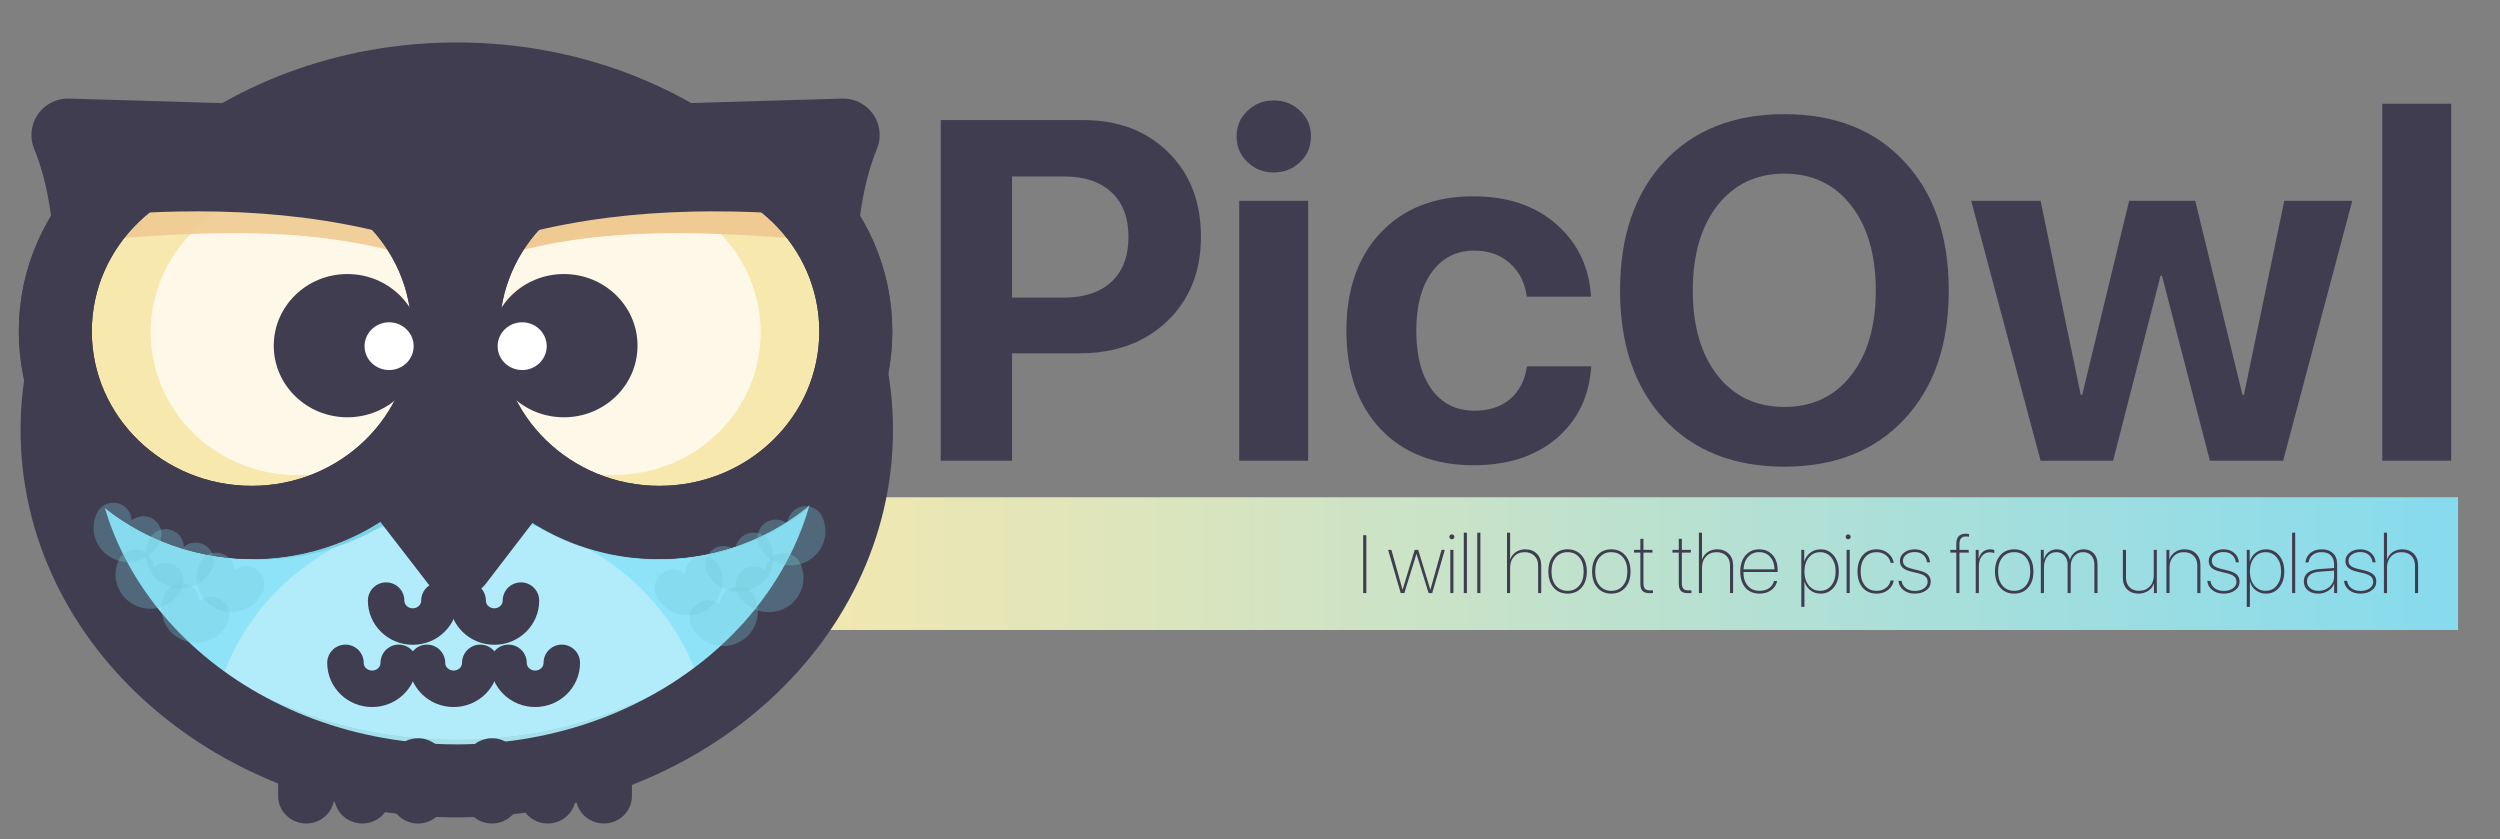 <svg width="548" height="184" viewBox="0 0 548 184" fill="none" xmlns="http://www.w3.org/2000/svg">
<rect x="0" y="0" width="548" height="184" fill="#808080" stroke="none"/>
<rect x="162" y="109" width="376.806" height="29.091" fill="url(#paint0_linear)"/>
<path d="M100.127 171.168C148.516 171.168 187.743 136.725 187.743 94.236C187.743 51.748 148.516 17.305 100.127 17.305C51.737 17.305 12.51 51.748 12.51 94.236C12.51 136.725 51.737 171.168 100.127 171.168Z" fill="#8FE3F9"/>
<path d="M100.127 171.168C148.516 171.168 187.743 136.725 187.743 94.236C187.743 51.748 148.516 17.305 100.127 17.305C51.737 17.305 12.51 51.748 12.51 94.236C12.51 136.725 51.737 171.168 100.127 171.168Z" fill="#8FE3F9"/>
<path d="M102.432 169.673C122.454 169.673 140.899 163.953 155.656 154.346L151.621 145.113C143.166 125.712 123.107 113.039 100.857 113.039C78.607 113.039 58.547 125.712 50.093 145.113L46.788 152.739C61.891 163.318 81.297 169.673 102.432 169.673Z" fill="#B2EBF9"/>
<path d="M100.088 87.807L83.334 111.731L95.977 128.104C98.052 130.796 102.24 130.796 104.315 128.104L116.843 111.731L100.088 87.807Z" fill="#A4E0EA"/>
<path d="M100.127 162.197C53.436 162.197 15.316 130.16 12.664 89.751C12.549 91.246 12.51 92.741 12.51 94.236C12.51 136.702 51.745 171.168 100.127 171.168C148.508 171.168 187.743 136.74 187.743 94.236C187.743 92.741 187.705 91.246 187.589 89.751C184.938 130.16 146.779 162.197 100.127 162.197Z" fill="#7AD1E5"/>
<path d="M152.697 146.795C138.055 156.44 119.84 162.197 100.127 162.197C80.913 162.197 63.159 156.776 48.748 147.58L46.827 152.178C61.968 163.094 81.335 169.673 102.471 169.673C121.57 169.673 139.247 164.29 153.657 155.169C154.349 154.72 155.002 154.234 155.694 153.748L152.697 146.795Z" fill="#A4E0EA"/>
<path d="M10.358 94.498C12.818 99.395 16.122 103.956 20.273 108.03C40.371 127.581 72.996 127.581 93.094 108.03C109.926 91.657 112.654 66.798 101.356 47.659" fill="#7AD1E5"/>
<path d="M187.436 100.33C178.213 113.824 162.457 122.684 144.55 122.684C116.113 122.684 93.056 100.255 93.056 72.592C93.056 60.256 97.629 48.967 105.238 40.22" fill="#7AD1E5"/>
<path d="M100.127 171.168C148.516 171.168 187.743 136.725 187.743 94.236C187.743 51.748 148.516 17.305 100.127 17.305C51.737 17.305 12.51 51.748 12.51 94.236C12.51 136.725 51.737 171.168 100.127 171.168Z" stroke="#413D51" stroke-width="16" stroke-miterlimit="10" stroke-linecap="round" stroke-linejoin="round"/>
<path d="M100.088 77.34L83.334 101.264L100.165 123.058L116.881 101.264L100.088 77.34Z" fill="#413D51"/>
<path d="M100.088 77.34L83.334 101.264L100.165 123.058L116.881 101.264L100.088 77.34Z" stroke="#413D51" stroke-width="16" stroke-miterlimit="10" stroke-linecap="round" stroke-linejoin="round"/>
<path d="M138.132 25.603C126.604 20.37 113.5 17.417 99.704 17.417C85.908 17.417 72.804 20.37 61.276 25.603V77.975H138.132V25.603Z" fill="#413D51"/>
<path d="M143.051 30.837L184.823 29.603C178.789 44.294 177.982 66.387 183.247 90.536C176.561 104.292 162.342 114.049 145.626 114.535C121.877 115.245 102.01 97.077 101.318 73.938C100.588 50.836 119.264 31.547 143.051 30.837Z" fill="#413D51"/>
<path d="M143.051 30.837L184.823 29.603C178.789 44.294 177.982 66.387 183.247 90.536C176.561 104.292 162.342 114.049 145.626 114.535C121.877 115.245 102.01 97.077 101.318 73.938C100.588 50.836 119.264 31.547 143.051 30.837Z" stroke="#413D51" stroke-width="16" stroke-miterlimit="10" stroke-linecap="round" stroke-linejoin="round"/>
<path d="M144.55 114.497C168.32 114.497 187.59 95.753 187.59 72.63C187.59 49.507 168.32 30.762 144.55 30.762C120.78 30.762 101.51 49.507 101.51 72.63C101.51 95.753 120.78 114.497 144.55 114.497Z" fill="#F7E8AD"/>
<path d="M144.55 114.497C168.32 114.497 187.59 95.753 187.59 72.63C187.59 49.507 168.32 30.762 144.55 30.762C120.78 30.762 101.51 49.507 101.51 72.63C101.51 95.753 120.78 114.497 144.55 114.497Z" fill="#F7E8AD"/>
<path d="M174.985 43.023C166.723 34.986 155.886 30.912 145.049 30.762C153.196 32.295 160.997 36.108 167.299 42.276C184.093 58.611 184.093 85.115 167.299 101.488C158.768 109.787 147.547 113.862 136.403 113.75C149.968 116.292 164.494 112.441 174.985 102.236C191.778 85.863 191.778 59.359 174.985 43.023Z" fill="#F7D6A1"/>
<path opacity="0.7" d="M157.328 94.975C169.943 82.722 169.87 62.784 157.165 50.444C144.46 38.103 123.933 38.032 111.318 50.285C98.703 62.538 98.776 82.475 111.481 94.816C124.187 107.157 144.713 107.228 157.328 94.975Z" fill="white"/>
<path d="M180.672 52.78C179.481 51.285 177.175 47.173 175.754 45.79C158.845 29.566 131.599 29.715 114.922 46.201C111.617 49.453 108.965 53.116 107.005 57.041C130.716 48.93 156.693 50.873 180.672 52.78Z" fill="#EFCA92"/>
<path d="M144.55 114.497C168.32 114.497 187.59 95.753 187.59 72.63C187.59 49.507 168.32 30.762 144.55 30.762C120.78 30.762 101.51 49.507 101.51 72.63C101.51 95.753 120.78 114.497 144.55 114.497Z" stroke="#413D51" stroke-width="16" stroke-miterlimit="10" stroke-linecap="round" stroke-linejoin="round"/>
<path d="M144.55 114.497C168.32 114.497 187.59 95.753 187.59 72.63C187.59 49.507 168.32 30.762 144.55 30.762C120.78 30.762 101.51 49.507 101.51 72.63C101.51 95.753 120.78 114.497 144.55 114.497Z" stroke="#413D51" stroke-width="16" stroke-miterlimit="10" stroke-linecap="round" stroke-linejoin="round"/>
<path d="M178.866 47.36C177.675 45.864 176.407 44.406 174.985 43.023C158.192 26.687 130.946 26.687 114.115 43.023C110.771 46.276 108.12 49.902 106.122 53.789C129.947 45.864 154.887 45.266 178.866 47.36Z" fill="#413D51"/>
<path d="M123.606 91.47C132.52 91.47 139.746 84.441 139.746 75.77C139.746 67.099 132.52 60.069 123.606 60.069C114.693 60.069 107.467 67.099 107.467 75.77C107.467 84.441 114.693 91.47 123.606 91.47Z" fill="#413D51"/>
<path d="M114.46 81.115C117.432 81.115 119.84 78.772 119.84 75.882C119.84 72.992 117.432 70.648 114.46 70.648C111.489 70.648 109.081 72.992 109.081 75.882C109.081 78.772 111.489 81.115 114.46 81.115Z" fill="white"/>
<path d="M56.703 30.837L14.893 29.603C20.926 44.294 21.733 66.387 16.468 90.536C23.155 104.292 37.373 114.049 54.09 114.535C77.838 115.245 97.706 97.077 98.397 73.938C99.128 50.836 80.451 31.547 56.703 30.837Z" fill="#413D51"/>
<path d="M56.703 30.837L14.893 29.603C20.926 44.294 21.733 66.387 16.468 90.536C23.155 104.292 37.373 114.049 54.09 114.535C77.838 115.245 97.706 97.077 98.397 73.938C99.128 50.836 80.451 31.547 56.703 30.837Z" stroke="#413D51" stroke-width="16" stroke-miterlimit="10" stroke-linecap="round" stroke-linejoin="round"/>
<path d="M55.166 114.497C78.936 114.497 98.205 95.752 98.205 72.63C98.205 49.507 78.936 30.762 55.166 30.762C31.395 30.762 12.126 49.507 12.126 72.63C12.126 95.752 31.395 114.497 55.166 114.497Z" fill="#F7E8AD"/>
<path d="M55.166 114.497C78.936 114.497 98.205 95.752 98.205 72.63C98.205 49.507 78.936 30.762 55.166 30.762C31.395 30.762 12.126 49.507 12.126 72.63C12.126 95.752 31.395 114.497 55.166 114.497Z" fill="#F7E8AD"/>
<path d="M24.73 43.023C32.992 34.986 43.829 30.912 54.666 30.762C46.519 32.295 38.718 36.108 32.416 42.276C15.623 58.611 15.623 85.115 32.416 101.488C40.947 109.787 52.168 113.862 63.312 113.75C49.747 116.292 35.221 112.441 24.73 102.236C7.937 85.863 7.937 59.359 24.73 43.023Z" fill="#F7D6A1"/>
<path opacity="0.7" d="M88.255 94.841C100.951 82.491 101.024 62.538 88.418 50.276C75.812 38.013 55.301 38.084 42.605 50.434C29.909 62.784 29.836 82.737 42.442 95C55.048 107.262 75.559 107.191 88.255 94.841Z" fill="white"/>
<path opacity="0.89" d="M19.081 52.78C20.273 51.285 22.578 47.173 24 45.789C40.909 29.566 68.154 29.715 84.832 46.201C88.137 49.453 90.789 53.116 92.749 57.041C69 48.93 43.022 50.873 19.081 52.78Z" fill="#EFCA92"/>
<path d="M55.166 114.497C78.936 114.497 98.205 95.752 98.205 72.63C98.205 49.507 78.936 30.762 55.166 30.762C31.395 30.762 12.126 49.507 12.126 72.63C12.126 95.752 31.395 114.497 55.166 114.497Z" stroke="#413D51" stroke-width="16" stroke-miterlimit="10" stroke-linecap="round" stroke-linejoin="round"/>
<path d="M55.166 114.497C78.936 114.497 98.205 95.752 98.205 72.63C98.205 49.507 78.936 30.762 55.166 30.762C31.395 30.762 12.126 49.507 12.126 72.63C12.126 95.752 31.395 114.497 55.166 114.497Z" stroke="#413D51" stroke-width="16" stroke-miterlimit="10" stroke-linecap="round" stroke-linejoin="round"/>
<path d="M20.888 47.36C22.079 45.864 23.347 44.406 24.769 43.023C41.562 26.687 68.808 26.687 85.639 43.023C88.983 46.276 91.634 49.901 93.632 53.789C69.807 45.864 44.828 45.266 20.888 47.36Z" fill="#413D51"/>
<path d="M76.147 91.47C85.061 91.47 92.287 84.441 92.287 75.77C92.287 67.099 85.061 60.069 76.147 60.069C67.234 60.069 60.008 67.099 60.008 75.77C60.008 84.441 67.234 91.47 76.147 91.47Z" fill="#413D51"/>
<path d="M85.293 81.115C88.265 81.115 90.673 78.772 90.673 75.882C90.673 72.992 88.265 70.648 85.293 70.648C82.322 70.648 79.913 72.992 79.913 75.882C79.913 78.772 82.322 81.115 85.293 81.115Z" fill="white"/>
<path d="M79.414 180.514C76.032 180.514 73.265 177.822 73.265 174.533V167.804C73.265 164.514 76.032 161.823 79.414 161.823C82.796 161.823 85.562 164.514 85.562 167.804V174.533C85.562 177.822 82.834 180.514 79.414 180.514Z" fill="#413D51"/>
<path d="M67.117 180.514C63.735 180.514 60.968 177.822 60.968 174.533V167.804C60.968 164.514 63.735 161.823 67.117 161.823C70.499 161.823 73.265 164.514 73.265 167.804V174.533C73.265 177.822 70.537 180.514 67.117 180.514Z" fill="#413D51"/>
<path d="M91.634 180.514C88.252 180.514 85.486 177.822 85.486 174.533V167.804C85.486 164.514 88.252 161.823 91.634 161.823C95.016 161.823 97.783 164.514 97.783 167.804V174.533C97.783 177.822 95.016 180.514 91.634 180.514Z" fill="#413D51"/>
<path d="M107.851 180.514C104.469 180.514 101.702 177.822 101.702 174.533V167.804C101.702 164.514 104.469 161.823 107.851 161.823C111.233 161.823 113.999 164.514 113.999 167.804V174.533C113.999 177.822 111.233 180.514 107.851 180.514Z" fill="#413D51"/>
<path d="M120.071 180.514C116.689 180.514 113.922 177.822 113.922 174.533V167.804C113.922 164.514 116.689 161.823 120.071 161.823C123.453 161.823 126.22 164.514 126.22 167.804V174.533C126.22 177.822 123.453 180.514 120.071 180.514Z" fill="#413D51"/>
<path d="M132.368 180.514C128.986 180.514 126.22 177.822 126.22 174.533V167.804C126.22 164.514 128.986 161.823 132.368 161.823C135.75 161.823 138.517 164.514 138.517 167.804V174.533C138.517 177.822 135.75 180.514 132.368 180.514Z" fill="#413D51"/>
<path d="M96.322 131.656C96.322 134.796 93.709 137.338 90.481 137.338C87.253 137.338 84.64 134.796 84.64 131.656" stroke="#413D51" stroke-width="8" stroke-miterlimit="10" stroke-linecap="round" stroke-linejoin="round"/>
<path d="M114.192 131.656C114.192 134.796 111.578 137.338 108.35 137.338C105.122 137.338 102.509 134.796 102.509 131.656" stroke="#413D51" stroke-width="8" stroke-miterlimit="10" stroke-linecap="round" stroke-linejoin="round"/>
<path opacity="0.31" d="M31.417 117.151C30.572 118.908 28.458 119.693 26.613 118.871C24.769 118.049 24 115.993 24.846 114.198" stroke="#72C8D6" stroke-width="8" stroke-miterlimit="10" stroke-linecap="round" stroke-linejoin="round"/>
<path opacity="0.31" d="M42.869 122.946C42.023 124.703 39.91 125.488 38.065 124.665C36.259 123.843 35.452 121.787 36.297 119.992" stroke="#72C8D6" stroke-width="8" stroke-miterlimit="10" stroke-linecap="round" stroke-linejoin="round"/>
<path opacity="0.31" d="M36.221 127.394C35.375 129.151 33.261 129.936 31.417 129.114C29.611 128.291 28.804 126.235 29.649 124.441" stroke="#72C8D6" stroke-width="8" stroke-miterlimit="10" stroke-linecap="round" stroke-linejoin="round"/>
<path opacity="0.31" d="M46.289 134.833C45.443 136.59 43.33 137.375 41.485 136.553C39.679 135.73 38.872 133.674 39.718 131.88" stroke="#72C8D6" stroke-width="8" stroke-miterlimit="10" stroke-linecap="round" stroke-linejoin="round"/>
<path opacity="0.31" d="M53.974 128.104C53.129 129.861 51.015 130.646 49.171 129.824C47.365 129.001 46.558 126.945 47.403 125.151" stroke="#72C8D6" stroke-width="8" stroke-miterlimit="10" stroke-linecap="round" stroke-linejoin="round"/>
<path opacity="0.31" d="M170.028 117.899C170.873 119.656 172.987 120.441 174.831 119.619C176.676 118.796 177.444 116.74 176.599 114.946" stroke="#72C8D6" stroke-width="8" stroke-miterlimit="10" stroke-linecap="round" stroke-linejoin="round"/>
<path opacity="0.31" d="M158.615 123.693C159.46 125.45 161.574 126.235 163.418 125.413C165.224 124.59 166.031 122.534 165.186 120.74" stroke="#72C8D6" stroke-width="8" stroke-miterlimit="10" stroke-linecap="round" stroke-linejoin="round"/>
<path opacity="0.31" d="M165.224 128.142C166.07 129.899 168.183 130.684 170.028 129.861C171.834 129.039 172.641 126.983 171.795 125.189" stroke="#72C8D6" stroke-width="8" stroke-miterlimit="10" stroke-linecap="round" stroke-linejoin="round"/>
<path opacity="0.31" d="M155.194 135.581C156.04 137.338 158.153 138.123 159.998 137.3C161.804 136.478 162.611 134.422 161.766 132.628" stroke="#72C8D6" stroke-width="8" stroke-miterlimit="10" stroke-linecap="round" stroke-linejoin="round"/>
<path opacity="0.31" d="M147.509 128.852C148.354 130.609 150.468 131.394 152.312 130.571C154.118 129.749 154.925 127.693 154.08 125.899" stroke="#72C8D6" stroke-width="8" stroke-miterlimit="10" stroke-linecap="round" stroke-linejoin="round"/>
<path d="M87.407 145.3C87.407 148.44 84.794 150.982 81.566 150.982C78.338 150.982 75.725 148.44 75.725 145.3" stroke="#413D51" stroke-width="8" stroke-miterlimit="10" stroke-linecap="round" stroke-linejoin="round"/>
<path d="M105.276 145.3C105.276 148.44 102.663 150.982 99.435 150.982C96.207 150.982 93.594 148.44 93.594 145.3" stroke="#413D51" stroke-width="8" stroke-miterlimit="10" stroke-linecap="round" stroke-linejoin="round"/>
<path d="M123.145 145.3C123.145 148.44 120.532 150.982 117.304 150.982C114.076 150.982 111.463 148.44 111.463 145.3" stroke="#413D51" stroke-width="8" stroke-miterlimit="10" stroke-linecap="round" stroke-linejoin="round"/>
<path d="M206.211 26.314H237.369C245.064 26.314 251.292 28.66 256.054 33.352C260.85 38.045 263.248 44.222 263.248 51.882C263.248 59.508 260.781 65.684 255.847 70.411C250.912 75.104 244.494 77.45 236.593 77.45H221.842V101H206.211V26.314ZM221.842 38.684V65.235H233.177C237.662 65.235 241.147 64.079 243.632 61.768C246.116 59.456 247.358 56.178 247.358 51.934C247.358 47.69 246.116 44.429 243.632 42.151C241.182 39.84 237.714 38.684 233.229 38.684H221.842ZM271.633 101V44.015H286.746V101H271.633ZM279.189 37.804C276.947 37.804 275.032 37.045 273.444 35.526C271.857 34.008 271.063 32.128 271.063 29.885C271.063 27.642 271.857 25.779 273.444 24.295C275.032 22.777 276.947 22.018 279.189 22.018C281.467 22.018 283.399 22.777 284.986 24.295C286.574 25.779 287.367 27.642 287.367 29.885C287.367 32.128 286.574 34.008 284.986 35.526C283.399 37.045 281.467 37.804 279.189 37.804ZM348.752 65.028H334.674C334.26 61.992 333.035 59.559 330.999 57.73C328.963 55.867 326.341 54.935 323.132 54.935C319.233 54.935 316.145 56.505 313.867 59.645C311.59 62.751 310.451 67.03 310.451 72.481C310.451 78.002 311.59 82.315 313.867 85.421C316.145 88.492 319.25 90.027 323.184 90.027C326.393 90.027 328.998 89.182 330.999 87.491C333 85.8 334.243 83.402 334.726 80.297H348.804C348.355 86.922 345.802 92.201 341.144 96.135C336.52 100.034 330.481 101.983 323.028 101.983C314.471 101.983 307.674 99.344 302.636 94.064C297.632 88.785 295.131 81.591 295.131 72.481C295.131 63.476 297.632 56.316 302.636 51.002C307.674 45.688 314.437 43.031 322.925 43.031C330.447 43.031 336.537 45.084 341.195 49.19C345.854 53.297 348.372 58.576 348.752 65.028ZM364.797 35.423C371.284 28.487 380.065 25.02 391.142 25.02C402.218 25.02 410.982 28.487 417.435 35.423C423.922 42.358 427.165 51.778 427.165 63.683C427.165 75.552 423.922 84.955 417.435 91.891C410.948 98.826 402.183 102.294 391.142 102.294C380.065 102.294 371.284 98.826 364.797 91.891C358.344 84.955 355.118 75.552 355.118 63.683C355.118 51.778 358.344 42.358 364.797 35.423ZM405.737 44.998C402.114 40.374 397.249 38.062 391.142 38.062C385.034 38.062 380.152 40.374 376.494 44.998C372.871 49.622 371.06 55.85 371.06 63.683C371.06 71.481 372.871 77.692 376.494 82.315C380.117 86.905 385 89.199 391.142 89.199C397.249 89.199 402.114 86.905 405.737 82.315C409.36 77.692 411.172 71.481 411.172 63.683C411.172 55.85 409.36 49.622 405.737 44.998ZM515.619 44.015L500.454 101H484.409L473.902 60.422H473.592L463.188 101H447.299L432.082 44.015H447.299L456.098 86.56H456.408L466.708 44.015H481.2L491.552 86.56H491.862L500.713 44.015H515.619ZM522.192 101V22.742H537.306V101H522.192Z" fill="#413D51"/>
<path d="M299.502 130H298.808V117.317H299.502V130ZM316.702 120.534L313.942 130H313.143L310.497 121.422H310.479L307.834 130H307.034L304.274 120.534H304.995L307.43 129.235H307.456L310.102 120.534H310.875L313.52 129.235H313.547L315.981 120.534H316.702ZM317.906 130V120.534H318.592V130H317.906ZM318.636 118.056C318.53 118.161 318.401 118.214 318.249 118.214C318.097 118.214 317.968 118.161 317.862 118.056C317.757 117.95 317.704 117.824 317.704 117.678C317.704 117.525 317.757 117.396 317.862 117.291C317.968 117.186 318.097 117.133 318.249 117.133C318.401 117.133 318.53 117.186 318.636 117.291C318.747 117.396 318.803 117.525 318.803 117.678C318.803 117.824 318.747 117.95 318.636 118.056ZM320.859 130V116.764H321.545V130H320.859ZM323.812 130V116.764H324.498V130H323.812ZM330.334 130V116.764H331.02V122.617H331.046C331.269 121.949 331.676 121.416 332.268 121.018C332.859 120.613 333.551 120.411 334.342 120.411C335.385 120.411 336.226 120.73 336.864 121.369C337.509 122.008 337.831 122.852 337.831 123.9V130H337.154V123.979C337.154 123.071 336.885 122.354 336.346 121.826C335.807 121.299 335.092 121.035 334.201 121.035C333.264 121.035 332.499 121.346 331.907 121.967C331.315 122.588 331.02 123.394 331.02 124.384V130H330.334ZM346.673 128.805C345.899 129.684 344.88 130.123 343.614 130.123C342.349 130.123 341.329 129.684 340.556 128.805C339.788 127.926 339.404 126.748 339.404 125.271C339.404 123.789 339.788 122.608 340.556 121.729C341.329 120.851 342.349 120.411 343.614 120.411C344.886 120.411 345.905 120.851 346.673 121.729C347.446 122.608 347.833 123.789 347.833 125.271C347.833 126.748 347.446 127.926 346.673 128.805ZM341.048 128.365C341.692 129.127 342.548 129.508 343.614 129.508C344.681 129.508 345.533 129.127 346.172 128.365C346.816 127.598 347.139 126.566 347.139 125.271C347.139 123.971 346.819 122.939 346.181 122.178C345.542 121.416 344.686 121.035 343.614 121.035C342.542 121.035 341.686 121.416 341.048 122.178C340.409 122.939 340.09 123.971 340.09 125.271C340.09 126.572 340.409 127.604 341.048 128.365ZM356.253 128.805C355.479 129.684 354.46 130.123 353.194 130.123C351.929 130.123 350.909 129.684 350.136 128.805C349.368 127.926 348.984 126.748 348.984 125.271C348.984 123.789 349.368 122.608 350.136 121.729C350.909 120.851 351.929 120.411 353.194 120.411C354.466 120.411 355.485 120.851 356.253 121.729C357.026 122.608 357.413 123.789 357.413 125.271C357.413 126.748 357.026 127.926 356.253 128.805ZM350.628 128.365C351.272 129.127 352.128 129.508 353.194 129.508C354.261 129.508 355.113 129.127 355.752 128.365C356.396 127.598 356.719 126.566 356.719 125.271C356.719 123.971 356.399 122.939 355.761 122.178C355.122 121.416 354.267 121.035 353.194 121.035C352.122 121.035 351.267 121.416 350.628 122.178C349.989 122.939 349.67 123.971 349.67 125.271C349.67 126.572 349.989 127.604 350.628 128.365ZM359.566 118.1H360.243V120.534H362.212V121.132H360.243V127.829C360.243 128.392 360.352 128.796 360.568 129.042C360.785 129.288 361.134 129.411 361.614 129.411C362.06 129.411 362.3 129.405 362.335 129.394V130C362.265 130.012 361.995 130.018 361.526 130.018C360.835 130.018 360.334 129.851 360.023 129.517C359.719 129.177 359.566 128.62 359.566 127.847V121.132H358.178V120.534H359.566V118.1ZM367.986 118.1H368.663V120.534H370.632V121.132H368.663V127.829C368.663 128.392 368.771 128.796 368.988 129.042C369.205 129.288 369.554 129.411 370.034 129.411C370.479 129.411 370.72 129.405 370.755 129.394V130C370.685 130.012 370.415 130.018 369.946 130.018C369.255 130.018 368.754 129.851 368.443 129.517C368.139 129.177 367.986 128.62 367.986 127.847V121.132H366.598V120.534H367.986V118.1ZM372.398 130V116.764H373.084V122.617H373.11C373.333 121.949 373.74 121.416 374.332 121.018C374.924 120.613 375.615 120.411 376.406 120.411C377.449 120.411 378.29 120.73 378.929 121.369C379.573 122.008 379.895 122.852 379.895 123.9V130H379.219V123.979C379.219 123.071 378.949 122.354 378.41 121.826C377.871 121.299 377.156 121.035 376.266 121.035C375.328 121.035 374.563 121.346 373.972 121.967C373.38 122.588 373.084 123.394 373.084 124.384V130H372.398ZM385.608 121.026C384.624 121.026 383.818 121.372 383.191 122.063C382.564 122.755 382.225 123.666 382.172 124.797H388.966C388.96 123.678 388.646 122.77 388.025 122.072C387.41 121.375 386.604 121.026 385.608 121.026ZM388.852 127.354H389.546C389.388 128.169 388.96 128.834 388.263 129.35C387.571 129.865 386.713 130.123 385.687 130.123C384.393 130.123 383.364 129.695 382.603 128.84C381.847 127.979 381.469 126.792 381.469 125.28C381.469 123.815 381.847 122.638 382.603 121.747C383.364 120.856 384.369 120.411 385.617 120.411C386.836 120.411 387.814 120.83 388.553 121.668C389.291 122.5 389.66 123.604 389.66 124.981V125.377H382.163V125.412C382.163 126.689 382.482 127.691 383.121 128.418C383.76 129.145 384.618 129.508 385.696 129.508C386.54 129.508 387.24 129.309 387.797 128.91C388.359 128.512 388.711 127.993 388.852 127.354ZM399.056 120.411C400.245 120.411 401.209 120.862 401.947 121.765C402.691 122.661 403.063 123.83 403.063 125.271C403.063 126.713 402.694 127.882 401.956 128.778C401.218 129.675 400.254 130.123 399.064 130.123C398.209 130.123 397.462 129.877 396.823 129.385C396.19 128.893 395.769 128.266 395.558 127.504H395.531V133.032H394.846V120.534H395.487V123.065H395.514C395.73 122.298 396.161 121.665 396.806 121.167C397.456 120.663 398.206 120.411 399.056 120.411ZM398.977 129.508C399.984 129.508 400.802 129.118 401.429 128.339C402.056 127.554 402.369 126.531 402.369 125.271C402.369 124.012 402.056 122.992 401.429 122.213C400.802 121.428 399.984 121.035 398.977 121.035C397.963 121.035 397.134 121.428 396.489 122.213C395.851 122.998 395.531 124.018 395.531 125.271C395.531 126.52 395.851 127.539 396.489 128.33C397.134 129.115 397.963 129.508 398.977 129.508ZM404.777 130V120.534H405.463V130H404.777ZM405.507 118.056C405.401 118.161 405.272 118.214 405.12 118.214C404.968 118.214 404.839 118.161 404.733 118.056C404.628 117.95 404.575 117.824 404.575 117.678C404.575 117.525 404.628 117.396 404.733 117.291C404.839 117.186 404.968 117.133 405.12 117.133C405.272 117.133 405.401 117.186 405.507 117.291C405.618 117.396 405.674 117.525 405.674 117.678C405.674 117.824 405.618 117.95 405.507 118.056ZM415.113 123.382H414.436C414.296 122.69 413.944 122.128 413.382 121.694C412.825 121.255 412.143 121.035 411.334 121.035C410.273 121.035 409.427 121.419 408.794 122.187C408.167 122.948 407.853 123.977 407.853 125.271C407.853 126.566 408.167 127.598 408.794 128.365C409.427 129.127 410.276 129.508 411.343 129.508C412.145 129.508 412.825 129.3 413.382 128.884C413.938 128.468 414.287 127.917 414.428 127.231H415.113C414.967 128.093 414.551 128.79 413.865 129.323C413.18 129.856 412.339 130.123 411.343 130.123C410.071 130.123 409.058 129.687 408.302 128.813C407.546 127.94 407.168 126.76 407.168 125.271C407.168 123.789 407.546 122.608 408.302 121.729C409.058 120.851 410.068 120.411 411.334 120.411C412.33 120.411 413.171 120.692 413.856 121.255C414.548 121.817 414.967 122.526 415.113 123.382ZM416.458 122.96C416.458 122.216 416.769 121.606 417.39 121.132C418.017 120.651 418.79 120.411 419.71 120.411C420.659 120.411 421.436 120.672 422.039 121.193C422.648 121.709 422.991 122.397 423.067 123.259H422.399C422.329 122.585 422.054 122.043 421.573 121.633C421.099 121.217 420.475 121.009 419.701 121.009C418.986 121.009 418.377 121.19 417.873 121.554C417.375 121.911 417.126 122.371 417.126 122.934C417.126 123.391 417.284 123.754 417.601 124.023C417.923 124.293 418.427 124.51 419.112 124.674L420.58 125.034C421.523 125.263 422.197 125.567 422.602 125.948C423.012 126.329 423.217 126.845 423.217 127.495C423.217 128.274 422.889 128.907 422.232 129.394C421.576 129.88 420.738 130.123 419.719 130.123C418.717 130.123 417.885 129.856 417.223 129.323C416.561 128.79 416.203 128.125 416.15 127.328H416.836C416.9 127.961 417.199 128.488 417.732 128.91C418.271 129.326 418.939 129.534 419.736 129.534C420.539 129.534 421.207 129.35 421.74 128.98C422.273 128.611 422.54 128.131 422.54 127.539C422.54 127.047 422.373 126.654 422.039 126.361C421.705 126.062 421.151 125.822 420.378 125.641L418.857 125.271C418.043 125.078 417.439 124.797 417.047 124.428C416.654 124.053 416.458 123.563 416.458 122.96ZM428.824 130V121.132H427.506V120.534H428.824V119.189C428.824 117.725 429.521 116.992 430.916 116.992C431.203 116.992 431.435 117.019 431.61 117.071V117.669C431.417 117.616 431.197 117.59 430.951 117.59C430.482 117.59 430.125 117.719 429.879 117.977C429.633 118.234 429.51 118.653 429.51 119.233V120.534H431.54V121.132H429.51V130H428.824ZM433.078 130V120.534H433.72V122.406H433.746C433.934 121.762 434.244 121.27 434.678 120.93C435.117 120.584 435.653 120.411 436.286 120.411C436.597 120.411 436.884 120.464 437.147 120.569V121.255C436.89 121.126 436.567 121.062 436.181 121.062C435.448 121.062 434.862 121.346 434.423 121.914C433.983 122.482 433.764 123.218 433.764 124.12V130H433.078ZM444.565 128.805C443.792 129.684 442.772 130.123 441.507 130.123C440.241 130.123 439.222 129.684 438.448 128.805C437.681 127.926 437.297 126.748 437.297 125.271C437.297 123.789 437.681 122.608 438.448 121.729C439.222 120.851 440.241 120.411 441.507 120.411C442.778 120.411 443.798 120.851 444.565 121.729C445.339 122.608 445.726 123.789 445.726 125.271C445.726 126.748 445.339 127.926 444.565 128.805ZM438.94 128.365C439.585 129.127 440.44 129.508 441.507 129.508C442.573 129.508 443.426 129.127 444.064 128.365C444.709 127.598 445.031 126.566 445.031 125.271C445.031 123.971 444.712 122.939 444.073 122.178C443.435 121.416 442.579 121.035 441.507 121.035C440.435 121.035 439.579 121.416 438.94 122.178C438.302 122.939 437.982 123.971 437.982 125.271C437.982 126.572 438.302 127.604 438.94 128.365ZM447.352 130V120.534H447.993V122.617H448.02C448.201 121.961 448.541 121.431 449.039 121.026C449.537 120.616 450.146 120.411 450.867 120.411C451.594 120.411 452.212 120.625 452.722 121.053C453.231 121.475 453.562 122.011 453.715 122.661H453.732C453.908 122.022 454.266 121.489 454.805 121.062C455.35 120.628 455.994 120.411 456.738 120.411C457.652 120.411 458.385 120.704 458.936 121.29C459.492 121.876 459.77 122.658 459.77 123.637V130H459.085V123.786C459.085 122.931 458.862 122.26 458.417 121.773C457.978 121.281 457.368 121.035 456.589 121.035C455.792 121.035 455.145 121.322 454.646 121.896C454.148 122.471 453.899 123.218 453.899 124.138V130H453.223V123.76C453.223 122.945 452.991 122.289 452.528 121.791C452.065 121.287 451.471 121.035 450.744 121.035C449.941 121.035 449.288 121.34 448.784 121.949C448.286 122.559 448.037 123.364 448.037 124.366V130H447.352ZM472.778 120.534V130H472.145V127.935H472.119C471.908 128.579 471.492 129.106 470.871 129.517C470.25 129.921 469.55 130.123 468.77 130.123C467.739 130.123 466.907 129.812 466.274 129.191C465.647 128.564 465.334 127.727 465.334 126.678V120.534H466.02V126.572C466.02 127.492 466.28 128.213 466.802 128.734C467.329 129.25 468.032 129.508 468.911 129.508C469.831 129.508 470.593 129.203 471.196 128.594C471.8 127.984 472.102 127.185 472.102 126.194V120.534H472.778ZM474.879 130V120.534H475.52V122.617H475.547C475.77 121.949 476.174 121.416 476.76 121.018C477.352 120.613 478.046 120.411 478.843 120.411C479.892 120.411 480.735 120.728 481.374 121.36C482.013 121.987 482.332 122.831 482.332 123.892V130H481.646V123.971C481.646 123.062 481.377 122.348 480.838 121.826C480.299 121.299 479.584 121.035 478.693 121.035C477.768 121.035 477.015 121.346 476.435 121.967C475.854 122.582 475.564 123.382 475.564 124.366V130H474.879ZM484.151 122.96C484.151 122.216 484.462 121.606 485.083 121.132C485.71 120.651 486.483 120.411 487.403 120.411C488.353 120.411 489.129 120.672 489.732 121.193C490.342 121.709 490.685 122.397 490.761 123.259H490.093C490.022 122.585 489.747 122.043 489.267 121.633C488.792 121.217 488.168 121.009 487.395 121.009C486.68 121.009 486.07 121.19 485.566 121.554C485.068 121.911 484.819 122.371 484.819 122.934C484.819 123.391 484.978 123.754 485.294 124.023C485.616 124.293 486.12 124.51 486.806 124.674L488.273 125.034C489.217 125.263 489.891 125.567 490.295 125.948C490.705 126.329 490.91 126.845 490.91 127.495C490.91 128.274 490.582 128.907 489.926 129.394C489.27 129.88 488.432 130.123 487.412 130.123C486.41 130.123 485.578 129.856 484.916 129.323C484.254 128.79 483.896 128.125 483.844 127.328H484.529C484.594 127.961 484.893 128.488 485.426 128.91C485.965 129.326 486.633 129.534 487.43 129.534C488.232 129.534 488.9 129.35 489.434 128.98C489.967 128.611 490.233 128.131 490.233 127.539C490.233 127.047 490.066 126.654 489.732 126.361C489.398 126.062 488.845 125.822 488.071 125.641L486.551 125.271C485.736 125.078 485.133 124.797 484.74 124.428C484.348 124.053 484.151 123.563 484.151 122.96ZM496.702 120.411C497.892 120.411 498.855 120.862 499.594 121.765C500.338 122.661 500.71 123.83 500.71 125.271C500.71 126.713 500.341 127.882 499.603 128.778C498.864 129.675 497.9 130.123 496.711 130.123C495.855 130.123 495.108 129.877 494.47 129.385C493.837 128.893 493.415 128.266 493.204 127.504H493.178V133.032H492.492V120.534H493.134V123.065H493.16C493.377 122.298 493.808 121.665 494.452 121.167C495.103 120.663 495.853 120.411 496.702 120.411ZM496.623 129.508C497.631 129.508 498.448 129.118 499.075 128.339C499.702 127.554 500.016 126.531 500.016 125.271C500.016 124.012 499.702 122.992 499.075 122.213C498.448 121.428 497.631 121.035 496.623 121.035C495.609 121.035 494.78 121.428 494.136 122.213C493.497 122.998 493.178 124.018 493.178 125.271C493.178 126.52 493.497 127.539 494.136 128.33C494.78 129.115 495.609 129.508 496.623 129.508ZM502.424 130V116.764H503.109V130H502.424ZM508.225 129.517C509.168 129.517 509.971 129.224 510.633 128.638C511.295 128.046 511.626 127.331 511.626 126.493V125.078L508.471 125.315C507.562 125.38 506.871 125.594 506.396 125.957C505.922 126.32 505.685 126.818 505.685 127.451C505.685 128.055 505.922 128.55 506.396 128.937C506.877 129.323 507.486 129.517 508.225 129.517ZM508.137 130.123C507.211 130.123 506.455 129.877 505.869 129.385C505.289 128.887 504.999 128.242 504.999 127.451C504.999 126.643 505.283 126.01 505.852 125.553C506.426 125.096 507.27 124.826 508.383 124.744L511.626 124.507V123.663C511.626 122.837 511.386 122.192 510.905 121.729C510.431 121.267 509.769 121.035 508.919 121.035C508.116 121.035 507.46 121.231 506.95 121.624C506.44 122.017 506.13 122.57 506.019 123.285H505.359C505.441 122.412 505.808 121.715 506.458 121.193C507.108 120.672 507.932 120.411 508.928 120.411C509.965 120.411 510.785 120.698 511.389 121.272C511.998 121.847 512.303 122.629 512.303 123.619V130H511.644V127.961H511.626C511.392 128.605 510.952 129.127 510.308 129.525C509.663 129.924 508.939 130.123 508.137 130.123ZM514.122 122.96C514.122 122.216 514.433 121.606 515.054 121.132C515.681 120.651 516.454 120.411 517.374 120.411C518.323 120.411 519.1 120.672 519.703 121.193C520.312 121.709 520.655 122.397 520.731 123.259H520.063C519.993 122.585 519.718 122.043 519.237 121.633C518.763 121.217 518.139 121.009 517.365 121.009C516.65 121.009 516.041 121.19 515.537 121.554C515.039 121.911 514.79 122.371 514.79 122.934C514.79 123.391 514.948 123.754 515.265 124.023C515.587 124.293 516.091 124.51 516.776 124.674L518.244 125.034C519.187 125.263 519.861 125.567 520.266 125.948C520.676 126.329 520.881 126.845 520.881 127.495C520.881 128.274 520.553 128.907 519.896 129.394C519.24 129.88 518.402 130.123 517.383 130.123C516.381 130.123 515.549 129.856 514.887 129.323C514.225 128.79 513.867 128.125 513.814 127.328H514.5C514.564 127.961 514.863 128.488 515.396 128.91C515.936 129.326 516.603 129.534 517.4 129.534C518.203 129.534 518.871 129.35 519.404 128.98C519.937 128.611 520.204 128.131 520.204 127.539C520.204 127.047 520.037 126.654 519.703 126.361C519.369 126.062 518.815 125.822 518.042 125.641L516.521 125.271C515.707 125.078 515.103 124.797 514.711 124.428C514.318 124.053 514.122 123.563 514.122 122.96ZM522.551 130V116.764H523.236V122.617H523.263C523.485 121.949 523.893 121.416 524.484 121.018C525.076 120.613 525.768 120.411 526.559 120.411C527.602 120.411 528.442 120.73 529.081 121.369C529.726 122.008 530.048 122.852 530.048 123.9V130H529.371V123.979C529.371 123.071 529.102 122.354 528.562 121.826C528.023 121.299 527.309 121.035 526.418 121.035C525.48 121.035 524.716 121.346 524.124 121.967C523.532 122.588 523.236 123.394 523.236 124.384V130H522.551Z" fill="#413D51"/>
<defs>
<linearGradient id="paint0_linear" x1="538.806" y1="123.546" x2="162" y2="123.546" gradientUnits="userSpaceOnUse">
<stop stop-color="#86DBEE"/>
<stop offset="1" stop-color="#F7E8AD"/>
</linearGradient>
</defs>
</svg>

